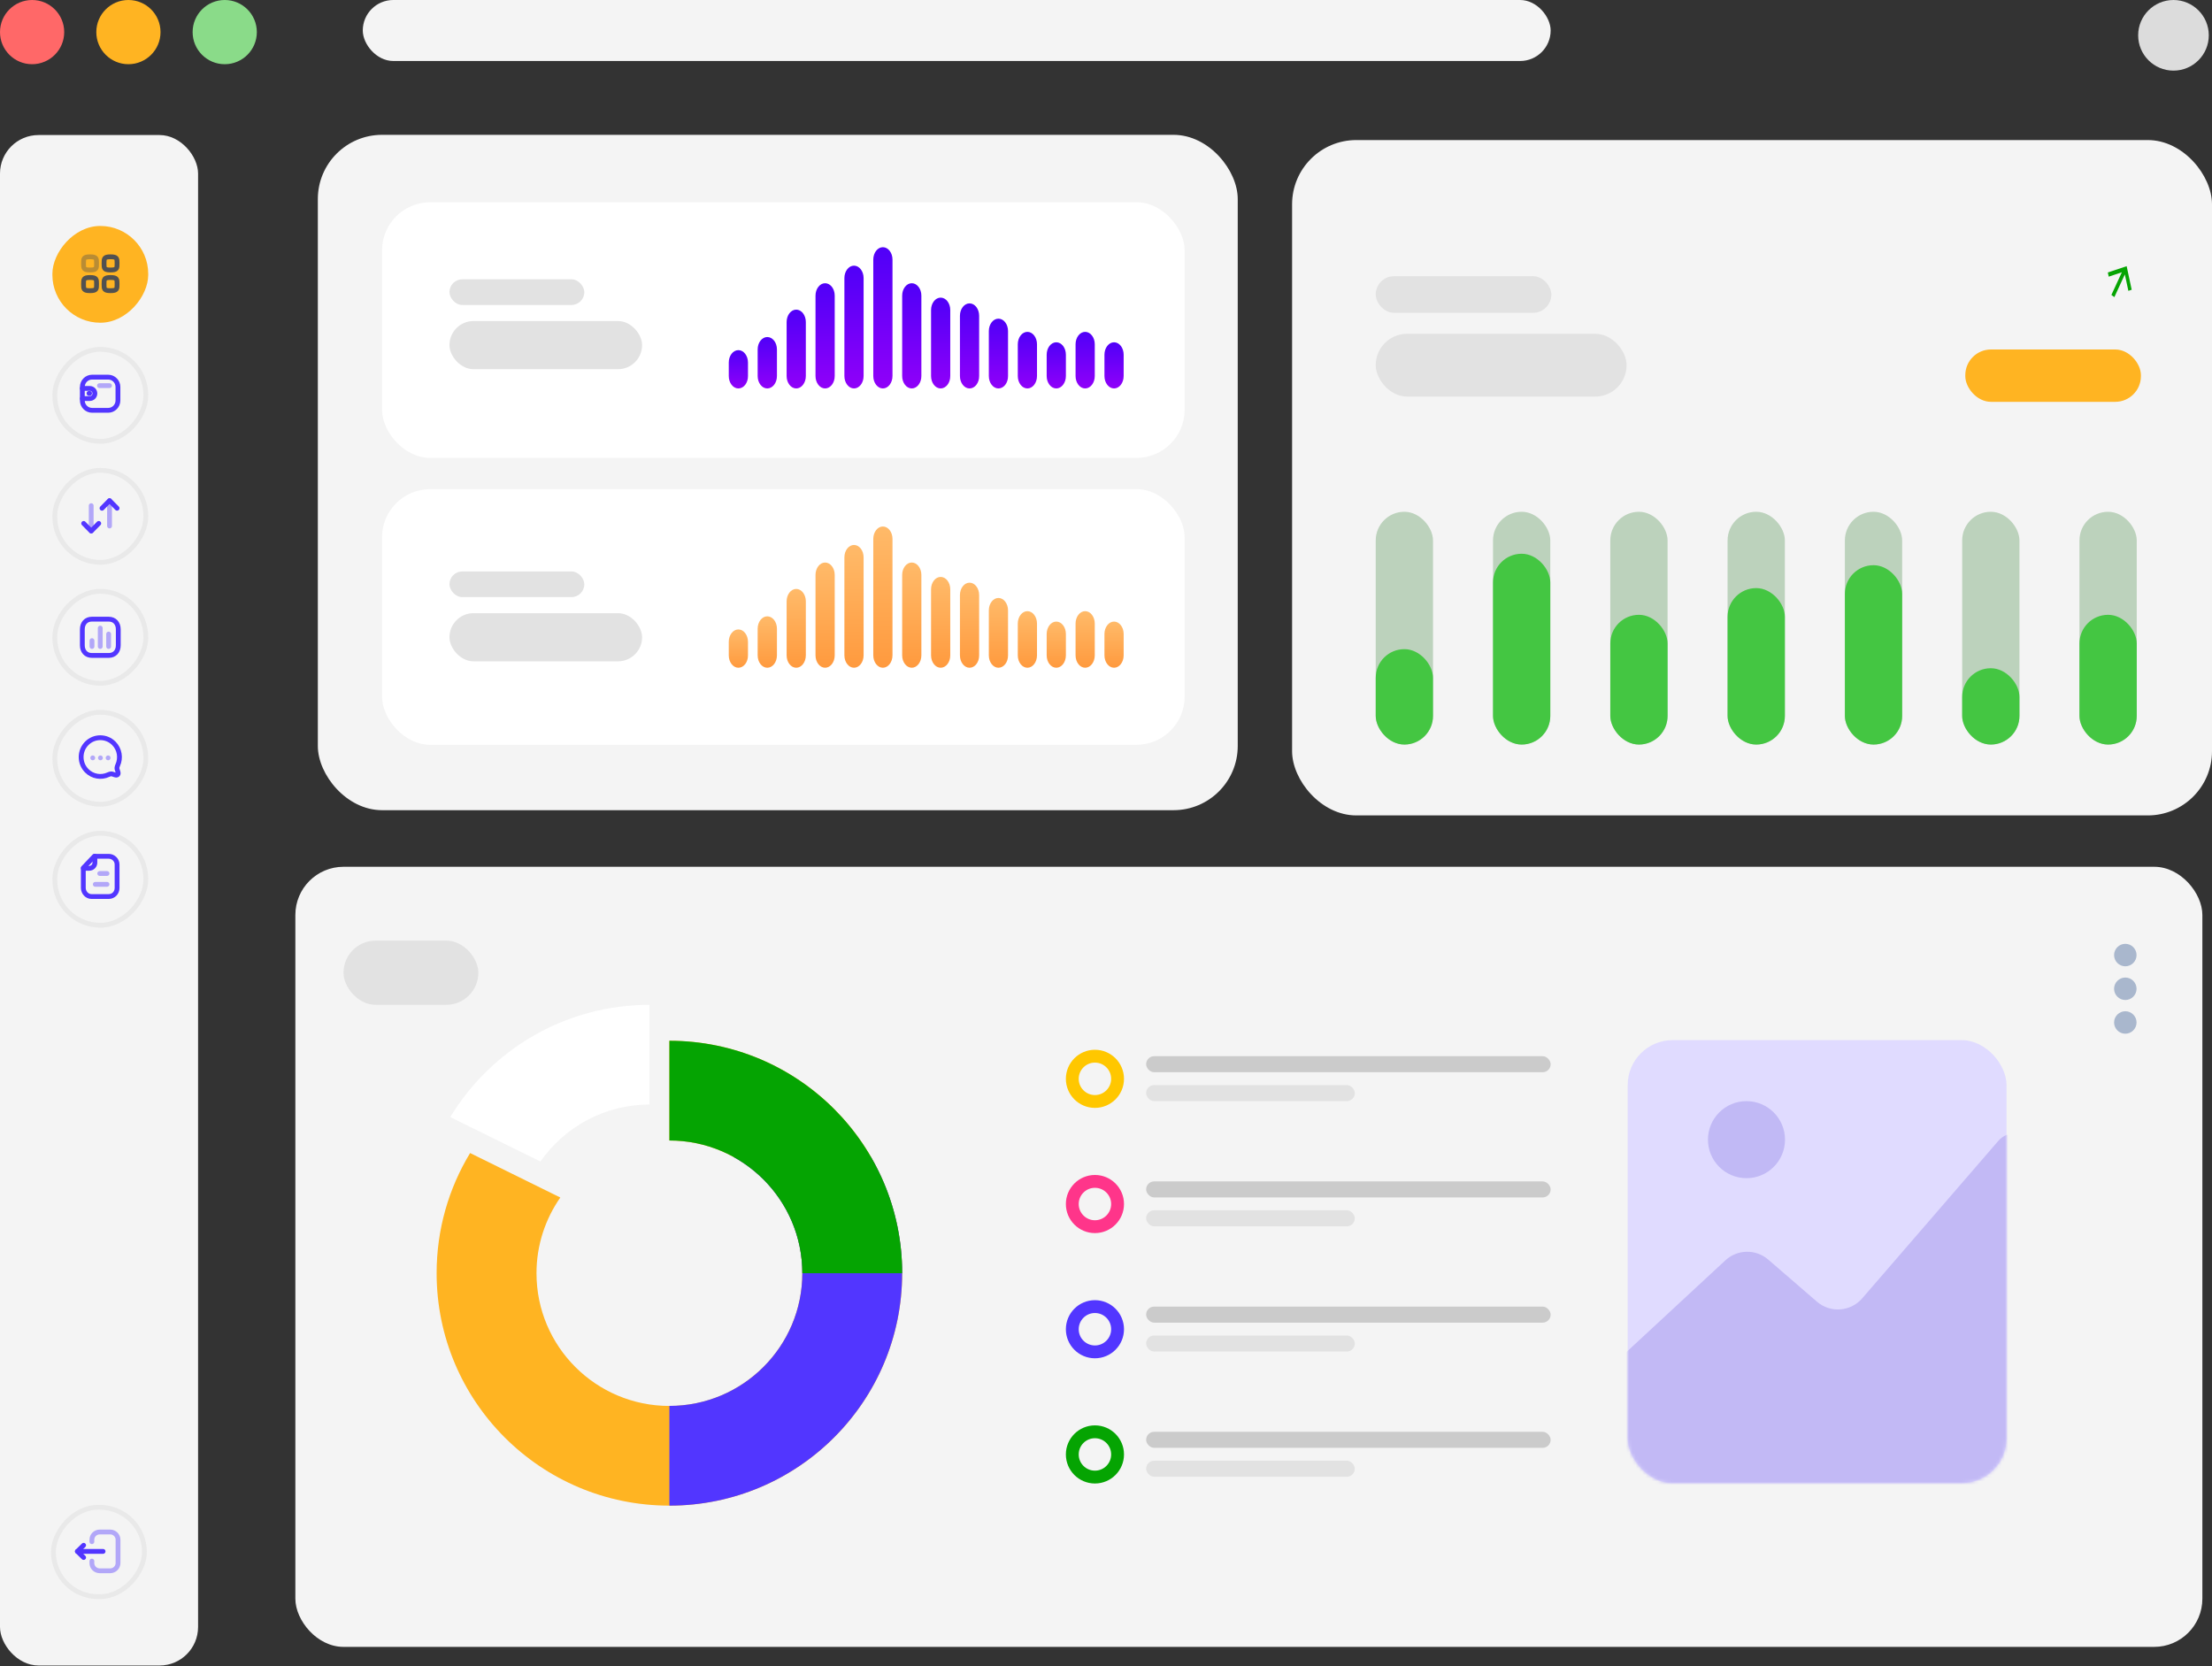 <svg width="689" height="519" viewBox="0 0 689 519" fill="none" xmlns="http://www.w3.org/2000/svg">
<rect x="0" y="0" width="689" height="519" fill="#333333" stroke="none"/>
<rect x="92" y="270" width="594" height="243" rx="15" fill="#F4F4F4"/>
<circle cx="341.053" cy="336.053" r="7.053" stroke="#FFC700" stroke-width="4"/>
<rect x="357" y="329" width="126" height="5" rx="2.5" fill="#CBCBCB"/>
<rect x="357" y="338" width="65" height="5" rx="2.5" fill="#E2E2E2"/>
<circle cx="341.053" cy="375.053" r="7.053" stroke="#FF358A" stroke-width="4"/>
<rect x="357" y="368" width="126" height="5" rx="2.5" fill="#CBCBCB"/>
<rect x="357" y="377" width="65" height="5" rx="2.5" fill="#E2E2E2"/>
<circle cx="341.053" cy="414.053" r="7.053" stroke="#5236FF" stroke-width="4"/>
<rect x="357" y="407" width="126" height="5" rx="2.5" fill="#CBCBCB"/>
<rect x="357" y="416" width="65" height="5" rx="2.5" fill="#E2E2E2"/>
<circle cx="341.053" cy="453.053" r="7.053" stroke="#05A402" stroke-width="4"/>
<rect x="357" y="446" width="126" height="5" rx="2.5" fill="#CBCBCB"/>
<rect x="357" y="455" width="65" height="5" rx="2.5" fill="#E2E2E2"/>
<g clip-path="url(#clip0_1_4151)">
<path d="M208.508 324.198V355.263C231.363 355.263 249.908 373.767 249.908 396.606C249.908 419.43 231.378 437.95 208.508 437.95C185.637 437.95 167.108 419.446 167.108 396.606C167.108 387.829 169.869 379.71 174.532 373.016H174.516L146.431 359.169C139.804 370.091 136 382.897 136 396.591C136 436.571 168.457 469 208.508 469C248.543 469 281.015 436.587 281.015 396.591C281 356.611 248.543 324.198 208.508 324.198Z" fill="#FFB422"/>
<path d="M140.249 347.971L168.335 361.804H168.35C175.836 351.081 188.245 344.05 202.326 344.05V313C176.004 313 152.95 327.016 140.249 347.971Z" fill="white"/>
<path d="M281 396.591C281 383.402 277.457 371.04 271.275 360.394H228.479C241.241 367.441 249.908 380.997 249.908 396.591C249.908 419.415 231.378 437.935 208.508 437.935V469C248.543 469 281 436.587 281 396.591Z" fill="#5236FF"/>
<path d="M208.508 324.198V355.263C231.363 355.263 249.908 373.767 249.908 396.606H281.015C281 356.611 248.543 324.198 208.508 324.198Z" fill="#05A402"/>
</g>
<g clip-path="url(#clip1_1_4151)">
<path d="M662 301C663.925 301 665.5 299.425 665.5 297.5C665.5 295.575 663.925 294 662 294C660.075 294 658.5 295.575 658.5 297.5C658.5 299.425 660.075 301 662 301ZM662 304.5C660.075 304.5 658.5 306.075 658.5 308C658.5 309.925 660.075 311.5 662 311.5C663.925 311.5 665.5 309.925 665.5 308C665.5 306.075 663.925 304.5 662 304.5ZM662 315C660.075 315 658.5 316.575 658.5 318.5C658.5 320.425 660.075 322 662 322C663.925 322 665.5 320.425 665.5 318.5C665.5 316.575 663.925 315 662 315Z" fill="#A9B7CD"/>
</g>
<rect x="107" y="293" width="42" height="20" rx="10" fill="#E2E2E2"/>
<rect x="507" y="324" width="118" height="138" rx="14" fill="#E0DBFF"/>
<mask id="mask0_1_4151" style="mask-type:alpha" maskUnits="userSpaceOnUse" x="507" y="324" width="118" height="138">
<rect x="507" y="324" width="118" height="138" rx="14" fill="#E0DBFF"/>
</mask>
<g mask="url(#mask0_1_4151)">
<path d="M537.435 392.585L506.202 421.532C504.161 423.424 503 426.082 503 428.866V454C503 459.523 507.477 464 513 464H624.5C630.023 464 634.5 459.523 634.5 454V359.861C634.5 356.072 631.428 353 627.639 353C625.645 353 623.751 353.867 622.448 355.374L580.04 404.435C576.428 408.613 570.113 409.072 565.935 405.46L550.772 392.354C546.917 389.021 541.172 389.121 537.435 392.585Z" fill="#C2B9F5"/>
</g>
<circle cx="544" cy="355" r="12" fill="#C1B9F5"/>
<rect x="99" y="42" width="286.534" height="210.37" rx="20" fill="#F4F4F4"/>
<rect x="343.289" y="158.375" width="17.498" height="72.51" rx="8.749" fill="#FBE1FF"/>
<rect x="343.289" y="190.469" width="17.498" height="40.416" rx="8.749" fill="#D94CE6"/>
<rect x="307.46" y="158.375" width="17.498" height="72.51" rx="8.749" fill="#FBE1FF"/>
<rect x="307.46" y="207.111" width="17.498" height="23.774" rx="8.749" fill="#D94CE6"/>
<rect x="271.631" y="158.375" width="17.498" height="72.51" rx="8.749" fill="#FBE1FF"/>
<rect x="271.631" y="175.017" width="17.498" height="55.869" rx="8.749" fill="#D94CE6"/>
<rect x="235.801" y="158.375" width="17.498" height="72.51" rx="8.749" fill="#FBE1FF"/>
<rect x="235.801" y="182.15" width="17.498" height="48.736" rx="8.749" fill="#D94CE6"/>
<rect x="199.972" y="158.375" width="17.498" height="72.51" rx="8.749" fill="#FBE1FF"/>
<rect x="199.972" y="190.469" width="17.498" height="40.416" rx="8.749" fill="#D94CE6"/>
<rect x="164.142" y="158.375" width="17.498" height="72.51" rx="8.749" fill="#FBE1FF"/>
<rect x="164.142" y="171.451" width="17.498" height="59.435" rx="8.749" fill="#D94CE6"/>
<rect x="128.312" y="158.375" width="17.498" height="72.51" rx="8.749" fill="#FBE1FF"/>
<rect x="128.312" y="201.167" width="17.498" height="29.717" rx="8.749" fill="#D94CE6"/>
<path d="M355.308 91.881L354.275 92.228L353.176 87.106L349.913 94.183L348.984 93.511L352.247 86.435L348.157 87.812L347.878 86.51L353.738 84.544L355.308 91.881Z" fill="#05A402"/>
<rect x="402.466" y="43.63" width="286.534" height="210.37" rx="20" fill="#F4F4F4"/>
<rect x="647.715" y="159.415" width="17.842" height="72.51" rx="8.921" fill="#BCD2BC"/>
<rect x="647.715" y="191.51" width="17.842" height="40.416" rx="8.921" fill="#44C642"/>
<rect x="611.182" y="159.415" width="17.842" height="72.51" rx="8.921" fill="#BCD2BC"/>
<rect x="611.182" y="208.151" width="17.842" height="23.774" rx="8.921" fill="#44C642"/>
<rect x="574.648" y="159.415" width="17.842" height="72.51" rx="8.921" fill="#BCD2BC"/>
<rect x="574.648" y="176.057" width="17.842" height="55.869" rx="8.921" fill="#44C642"/>
<rect x="538.114" y="159.415" width="17.842" height="72.51" rx="8.921" fill="#BCD2BC"/>
<rect x="538.114" y="183.19" width="17.842" height="48.736" rx="8.921" fill="#44C642"/>
<rect x="501.581" y="159.415" width="17.842" height="72.51" rx="8.921" fill="#BCD2BC"/>
<rect x="501.581" y="191.51" width="17.842" height="40.416" rx="8.921" fill="#44C642"/>
<rect x="465.048" y="159.415" width="17.842" height="72.51" rx="8.921" fill="#BCD2BC"/>
<rect x="465.048" y="172.491" width="17.842" height="59.435" rx="8.921" fill="#44C642"/>
<rect x="428.515" y="159.415" width="17.842" height="72.51" rx="8.921" fill="#BCD2BC"/>
<rect x="428.515" y="202.208" width="17.842" height="29.717" rx="8.921" fill="#44C642"/>
<path d="M663.984 90.25L662.951 90.596L661.851 85.475L658.589 92.552L657.66 91.88L660.923 84.804L656.833 86.181L656.554 84.879L662.414 82.913L663.984 90.25Z" fill="#05A402"/>
<rect x="122.443" y="100.707" width="78.146" height="19.569" rx="9.785" fill="#E2E2E2"/>
<rect x="428.515" y="103.969" width="78.146" height="19.569" rx="9.785" fill="#E2E2E2"/>
<rect x="122.443" y="82.769" width="54.702" height="13.046" rx="6.523" fill="#E2E2E2"/>
<rect x="428.515" y="86.031" width="54.702" height="11.415" rx="5.708" fill="#E2E2E2"/>
<rect x="306.086" y="107.23" width="54.702" height="16.308" rx="8" fill="#FFB422"/>
<rect x="612.156" y="108.862" width="54.702" height="16.308" rx="8" fill="#FFB422"/>
<rect x="119" y="63" width="250" height="79.631" rx="15" fill="white"/>
<rect x="140" y="100" width="60" height="15" rx="7.5" fill="#E2E2E2"/>
<rect x="140" y="87" width="42" height="8" rx="4" fill="#E2E2E2"/>
<g clip-path="url(#clip2_1_4151)">
<path d="M229.991 121C228.34 121 227 119.268 227 117.135V112.93C227 110.796 228.34 109.065 229.991 109.065C231.642 109.065 232.982 110.796 232.982 112.93V117.135C233.006 119.268 231.666 121 229.991 121Z" fill="url(#paint0_linear_1_4151)"/>
<path d="M238.989 121C237.338 121 235.998 119.268 235.998 117.135V108.848C235.998 106.715 237.338 104.983 238.989 104.983C240.64 104.983 242.004 106.684 242.004 108.848V117.135C242.004 119.268 240.664 121 238.989 121Z" fill="url(#paint1_linear_1_4151)"/>
<path d="M248.011 121C246.36 121 245.02 119.268 245.02 117.135V100.314C245.02 98.18 246.36 96.449 248.011 96.449C249.662 96.449 251.002 98.18 251.002 100.314V117.135C251.002 119.268 249.662 121 248.011 121Z" fill="url(#paint2_linear_1_4151)"/>
<path d="M257.008 121C255.357 121 254.017 119.268 254.017 117.135V92.089C254.017 89.956 255.357 88.224 257.008 88.224C258.659 88.224 259.999 89.956 259.999 92.089V117.135C259.999 119.268 258.659 121 257.008 121Z" fill="url(#paint3_linear_1_4151)"/>
<path d="M266.006 121C264.355 121 263.015 119.268 263.015 117.135V86.616C263.015 84.483 264.355 82.751 266.006 82.751C267.657 82.751 268.997 84.483 268.997 86.616V117.135C268.997 119.268 267.657 121 266.006 121Z" fill="url(#paint4_linear_1_4151)"/>
<path d="M275.004 121C273.353 121 272.013 119.268 272.013 117.135V80.865C272.013 78.732 273.353 77 275.004 77C276.655 77 277.995 78.732 277.995 80.865V117.104C277.995 119.268 276.655 121 275.004 121Z" fill="url(#paint5_linear_1_4151)"/>
<path d="M284.001 121C282.35 121 281.01 119.268 281.01 117.135V92.089C281.01 89.956 282.35 88.224 284.001 88.224C285.652 88.224 286.992 89.956 286.992 92.089V117.135C286.992 119.268 285.652 121 284.001 121Z" fill="url(#paint6_linear_1_4151)"/>
<path d="M292.999 121C291.348 121 290.008 119.268 290.008 117.135V96.573C290.008 94.439 291.348 92.707 292.999 92.707C294.65 92.707 295.99 94.439 295.99 96.573V117.135C296.014 119.268 294.65 121 292.999 121Z" fill="url(#paint7_linear_1_4151)"/>
<path d="M301.996 121C300.345 121 299.005 119.268 299.005 117.135V98.366C299.005 96.233 300.345 94.501 301.996 94.501C303.647 94.501 304.987 96.233 304.987 98.366V117.135C305.011 119.268 303.671 121 301.996 121Z" fill="url(#paint8_linear_1_4151)"/>
<path d="M310.994 121C309.343 121 308.003 119.269 308.003 117.135V103.128C308.003 100.994 309.343 99.263 310.994 99.263C312.645 99.263 313.985 100.994 313.985 103.128V117.135C314.009 119.269 312.669 121 310.994 121Z" fill="url(#paint9_linear_1_4151)"/>
<path d="M320.016 121C318.364 121 317.024 119.268 317.024 117.135V107.24C317.024 105.107 318.364 103.375 320.016 103.375C321.667 103.375 323.007 105.107 323.007 107.24V117.135C323.007 119.268 321.667 121 320.016 121Z" fill="url(#paint10_linear_1_4151)"/>
<path d="M329.014 121C327.363 121 326.022 119.268 326.022 117.135V110.487C326.022 108.353 327.363 106.622 329.014 106.622C330.665 106.622 332.005 108.353 332.005 110.487V117.135C332.005 119.268 330.665 121 329.014 121Z" fill="url(#paint11_linear_1_4151)"/>
<path d="M347.009 121C345.358 121 344.018 119.268 344.018 117.135V110.487C344.018 108.353 345.358 106.622 347.009 106.622C348.66 106.622 350 108.353 350 110.487V117.135C350 119.268 348.66 121 347.009 121Z" fill="url(#paint12_linear_1_4151)"/>
<path d="M338.011 121C336.36 121 335.02 119.268 335.02 117.135V107.24C335.02 105.107 336.36 103.375 338.011 103.375C339.662 103.375 341.002 105.107 341.002 107.24V117.135C341.002 119.268 339.662 121 338.011 121Z" fill="url(#paint13_linear_1_4151)"/>
</g>
<rect x="119" y="152.369" width="250" height="79.631" rx="15" fill="white"/>
<rect x="140" y="191" width="60" height="15" rx="7.5" fill="#E2E2E2"/>
<rect x="140" y="178" width="42" height="8" rx="4" fill="#E2E2E2"/>
<g clip-path="url(#clip3_1_4151)">
<path d="M229.991 208C228.34 208 227 206.268 227 204.135V199.93C227 197.796 228.34 196.065 229.991 196.065C231.642 196.065 232.982 197.796 232.982 199.93V204.135C233.006 206.268 231.666 208 229.991 208Z" fill="url(#paint14_linear_1_4151)"/>
<path d="M238.989 208C237.338 208 235.998 206.268 235.998 204.135V195.848C235.998 193.715 237.338 191.983 238.989 191.983C240.64 191.983 242.004 193.684 242.004 195.848V204.135C242.004 206.268 240.664 208 238.989 208Z" fill="url(#paint15_linear_1_4151)"/>
<path d="M248.011 208C246.36 208 245.02 206.268 245.02 204.135V187.314C245.02 185.181 246.36 183.449 248.011 183.449C249.662 183.449 251.002 185.181 251.002 187.314V204.135C251.002 206.268 249.662 208 248.011 208Z" fill="url(#paint16_linear_1_4151)"/>
<path d="M257.008 208C255.357 208 254.017 206.268 254.017 204.135V179.089C254.017 176.956 255.357 175.224 257.008 175.224C258.659 175.224 259.999 176.956 259.999 179.089V204.135C259.999 206.268 258.659 208 257.008 208Z" fill="url(#paint17_linear_1_4151)"/>
<path d="M266.006 208C264.355 208 263.015 206.268 263.015 204.135V173.616C263.015 171.483 264.355 169.751 266.006 169.751C267.657 169.751 268.997 171.483 268.997 173.616V204.135C268.997 206.268 267.657 208 266.006 208Z" fill="url(#paint18_linear_1_4151)"/>
<path d="M275.004 208C273.353 208 272.013 206.268 272.013 204.135V167.865C272.013 165.732 273.353 164 275.004 164C276.655 164 277.995 165.732 277.995 167.865V204.104C277.995 206.268 276.655 208 275.004 208Z" fill="url(#paint19_linear_1_4151)"/>
<path d="M284.001 208C282.35 208 281.01 206.268 281.01 204.135V179.089C281.01 176.956 282.35 175.224 284.001 175.224C285.652 175.224 286.992 176.956 286.992 179.089V204.135C286.992 206.268 285.652 208 284.001 208Z" fill="url(#paint20_linear_1_4151)"/>
<path d="M292.999 208C291.348 208 290.008 206.268 290.008 204.135V183.573C290.008 181.439 291.348 179.708 292.999 179.708C294.65 179.708 295.99 181.439 295.99 183.573V204.135C296.014 206.268 294.65 208 292.999 208Z" fill="url(#paint21_linear_1_4151)"/>
<path d="M301.996 208C300.345 208 299.005 206.268 299.005 204.135V185.366C299.005 183.233 300.345 181.501 301.996 181.501C303.647 181.501 304.987 183.233 304.987 185.366V204.135C305.011 206.268 303.671 208 301.996 208Z" fill="url(#paint22_linear_1_4151)"/>
<path d="M310.994 208C309.343 208 308.003 206.269 308.003 204.135V190.128C308.003 187.994 309.343 186.263 310.994 186.263C312.645 186.263 313.985 187.994 313.985 190.128V204.135C314.009 206.269 312.669 208 310.994 208Z" fill="url(#paint23_linear_1_4151)"/>
<path d="M320.016 208C318.364 208 317.024 206.268 317.024 204.135V194.24C317.024 192.107 318.364 190.375 320.016 190.375C321.667 190.375 323.007 192.107 323.007 194.24V204.135C323.007 206.268 321.667 208 320.016 208Z" fill="url(#paint24_linear_1_4151)"/>
<path d="M329.014 208C327.363 208 326.022 206.268 326.022 204.135V197.487C326.022 195.353 327.363 193.622 329.014 193.622C330.665 193.622 332.005 195.353 332.005 197.487V204.135C332.005 206.268 330.665 208 329.014 208Z" fill="url(#paint25_linear_1_4151)"/>
<path d="M347.009 208C345.358 208 344.018 206.268 344.018 204.135V197.487C344.018 195.353 345.358 193.622 347.009 193.622C348.66 193.622 350 195.353 350 197.487V204.135C350 206.268 348.66 208 347.009 208Z" fill="url(#paint26_linear_1_4151)"/>
<path d="M338.011 208C336.36 208 335.02 206.268 335.02 204.135V194.24C335.02 192.107 336.36 190.375 338.011 190.375C339.662 190.375 341.002 192.107 341.002 194.24V204.135C341.002 206.268 339.662 208 338.011 208Z" fill="url(#paint27_linear_1_4151)"/>
</g>
<rect y="42.065" width="61.696" height="476.739" rx="12" fill="#F4F4F4"/>
<rect x="-0.75" y="0.75" width="28.353" height="27.832" rx="13.916" transform="matrix(-1 0 0 1 44.244 468.771)" stroke="#E9E9E9" stroke-width="1.5"/>
<path opacity="0.4" d="M28.619 480.227V479.617C28.619 478.287 29.716 477.209 31.069 477.209H34.311C35.663 477.209 36.761 478.287 36.761 479.617V486.889C36.761 488.219 35.663 489.297 34.311 489.297H31.063C29.713 489.297 28.619 488.222 28.619 486.896V486.28" stroke="#5236FF" stroke-width="1.5" stroke-linecap="round" stroke-linejoin="round"/>
<path d="M24.102 483.253H32.108" stroke="#5236FF" stroke-width="1.5" stroke-linecap="round" stroke-linejoin="round"/>
<path d="M26.049 481.348L24.102 483.253L26.049 485.158" stroke="#5236FF" stroke-width="1.5" stroke-linecap="round" stroke-linejoin="round"/>
<rect x="-0.75" y="0.75" width="28.353" height="28.648" rx="14.176" transform="matrix(-1 0 0 1 44.67 258.812)" stroke="#E9E9E9" stroke-width="1.5"/>
<path fill-rule="evenodd" clip-rule="evenodd" d="M29.378 266.734H33.876C35.268 266.734 36.468 267.874 36.468 269.28V276.594C36.468 278.08 35.346 279.264 33.876 279.264H28.475C27.082 279.264 25.954 278.001 25.954 276.594V270.336L29.378 266.734Z" stroke="#5236FF" stroke-width="1.5" stroke-linecap="round" stroke-linejoin="round"/>
<path d="M29.556 266.726V268.712C29.556 269.681 28.779 270.468 27.82 270.47C26.929 270.472 26.019 270.473 25.957 270.469" stroke="#5236FF" stroke-width="1.5" stroke-linecap="round" stroke-linejoin="round"/>
<path opacity="0.4" d="M29.684 275.47H33.333" stroke="#5236FF" stroke-width="1.5" stroke-linecap="round" stroke-linejoin="round"/>
<path opacity="0.4" d="M31.064 272.09H33.333" stroke="#5236FF" stroke-width="1.5" stroke-linecap="round" stroke-linejoin="round"/>
<rect x="-0.75" y="0.75" width="28.353" height="28.648" rx="14.176" transform="matrix(-1 0 0 1 44.67 221.126)" stroke="#E9E9E9" stroke-width="1.5"/>
<path fill-rule="evenodd" clip-rule="evenodd" d="M27.021 240.086C28.846 241.929 31.548 242.328 33.759 241.295C34.086 241.162 34.353 241.055 34.608 241.055C35.316 241.059 36.198 241.753 36.657 241.291C37.115 240.828 36.427 239.936 36.427 239.216C36.427 238.959 36.529 238.694 36.661 238.363C37.684 236.131 37.289 233.401 35.464 231.559C33.135 229.206 29.351 229.206 27.021 231.558C24.688 233.915 24.692 237.734 27.021 240.086Z" stroke="#5236FF" stroke-width="1.5" stroke-linecap="round" stroke-linejoin="round"/>
<path opacity="0.4" d="M28.892 236.073H28.885" stroke="#5236FF" stroke-width="1.5" stroke-linecap="round" stroke-linejoin="round"/>
<path opacity="0.4" d="M31.285 236.073H31.279" stroke="#5236FF" stroke-width="1.5" stroke-linecap="round" stroke-linejoin="round"/>
<path opacity="0.4" d="M33.679 236.073H33.672" stroke="#5236FF" stroke-width="1.5" stroke-linecap="round" stroke-linejoin="round"/>
<rect x="-0.75" y="0.75" width="28.353" height="28.648" rx="14.176" transform="matrix(-1 0 0 1 44.67 183.443)" stroke="#E9E9E9" stroke-width="1.5"/>
<path opacity="0.4" d="M33.834 197.501V201.379" stroke="#5236FF" stroke-width="1.5" stroke-linecap="round" stroke-linejoin="round"/>
<path opacity="0.4" d="M31.222 195.645V201.379" stroke="#5236FF" stroke-width="1.5" stroke-linecap="round" stroke-linejoin="round"/>
<path opacity="0.4" d="M28.652 199.549V201.378" stroke="#5236FF" stroke-width="1.5" stroke-linecap="round" stroke-linejoin="round"/>
<path fill-rule="evenodd" clip-rule="evenodd" d="M28.621 192.864H33.866C35.695 192.864 36.841 194.171 36.841 196.021V201.013C36.841 202.863 35.7 204.17 33.866 204.17H28.621C26.787 204.17 25.646 202.863 25.646 201.013V196.021C25.646 194.171 26.787 192.864 28.621 192.864Z" stroke="#5236FF" stroke-width="1.5" stroke-linecap="round" stroke-linejoin="round"/>
<rect x="-0.75" y="0.75" width="28.353" height="28.648" rx="14.176" transform="matrix(-1 0 0 1 44.67 145.757)" stroke="#E9E9E9" stroke-width="1.5"/>
<path opacity="0.4" d="M28.408 165.423V157.509" stroke="#5236FF" stroke-width="1.5" stroke-linecap="round" stroke-linejoin="round"/>
<path d="M26.062 163.043L28.408 165.424L30.755 163.043" stroke="#5236FF" stroke-width="1.5" stroke-linecap="round" stroke-linejoin="round"/>
<path opacity="0.4" d="M34.121 155.933V163.847" stroke="#5236FF" stroke-width="1.5" stroke-linecap="round" stroke-linejoin="round"/>
<path d="M36.468 158.313L34.121 155.932L31.775 158.313" stroke="#5236FF" stroke-width="1.5" stroke-linecap="round" stroke-linejoin="round"/>
<rect x="-0.75" y="0.75" width="28.353" height="28.648" rx="14.176" transform="matrix(-1 0 0 1 44.67 108.072)" stroke="#E9E9E9" stroke-width="1.5"/>
<path d="M25.647 124.143H27.993C28.854 124.143 29.552 123.438 29.553 122.568C29.553 121.699 28.854 120.994 27.993 120.993H25.647" stroke="#5236FF" stroke-width="1.5" stroke-linecap="round" stroke-linejoin="round"/>
<path d="M27.726 122.532H27.907" stroke="#5236FF" stroke-width="1.5" stroke-linecap="round" stroke-linejoin="round"/>
<path fill-rule="evenodd" clip-rule="evenodd" d="M33.696 117.474H28.687C27.008 117.474 25.646 118.849 25.646 120.545V124.745C25.646 126.441 27.008 127.816 28.687 127.816H33.696C35.376 127.816 36.737 126.441 36.737 124.745V120.545C36.737 118.849 35.376 117.474 33.696 117.474Z" stroke="#5236FF" stroke-width="1.5" stroke-linecap="round" stroke-linejoin="round"/>
<path opacity="0.4" d="M34.109 120.13H30.981" stroke="#5236FF" stroke-width="1.5" stroke-linecap="round" stroke-linejoin="round"/>
<rect width="29.853" height="30.148" rx="14.926" transform="matrix(-1 0 0 1 46.17 70.385)" fill="#FFB422"/>
<path fill-rule="evenodd" clip-rule="evenodd" d="M36.468 82.047C36.468 80.508 36.452 79.995 34.436 79.995C32.421 79.995 32.404 80.508 32.404 82.047C32.404 83.586 32.398 84.098 34.436 84.098C36.474 84.098 36.468 83.586 36.468 82.047Z" stroke="#515151" stroke-width="1.5" stroke-linecap="round" stroke-linejoin="round"/>
<path opacity="0.4" fill-rule="evenodd" clip-rule="evenodd" d="M30.083 82.047C30.083 80.508 30.067 79.995 28.051 79.995C26.036 79.995 26.02 80.508 26.02 82.047C26.02 83.586 26.013 84.098 28.051 84.098C30.089 84.098 30.083 83.586 30.083 82.047Z" stroke="#515151" stroke-width="1.5" stroke-linecap="round" stroke-linejoin="round"/>
<path fill-rule="evenodd" clip-rule="evenodd" d="M36.468 88.495C36.468 86.956 36.452 86.443 34.436 86.443C32.421 86.443 32.404 86.956 32.404 88.495C32.404 90.034 32.398 90.546 34.436 90.546C36.474 90.546 36.468 90.034 36.468 88.495Z" stroke="#515151" stroke-width="1.5" stroke-linecap="round" stroke-linejoin="round"/>
<path fill-rule="evenodd" clip-rule="evenodd" d="M30.083 88.495C30.083 86.956 30.067 86.443 28.051 86.443C26.036 86.443 26.02 86.956 26.02 88.495C26.02 90.034 26.013 90.546 28.051 90.546C30.089 90.546 30.083 90.034 30.083 88.495Z" stroke="#515151" stroke-width="1.5" stroke-linecap="round" stroke-linejoin="round"/>
<circle cx="10" cy="10" r="10" fill="#FF6868"/>
<circle cx="40" cy="10" r="10" fill="#FFB422"/>
<circle cx="70" cy="10" r="10" fill="#8ADB89"/>
<circle cx="677" cy="11" r="11" fill="#DCDCDC"/>
<rect x="113" width="370" height="19" rx="9.5" fill="#F4F4F4"/>
<defs>
<linearGradient id="paint0_linear_1_4151" x1="229.986" y1="121.005" x2="229.986" y2="109.054" gradientUnits="userSpaceOnUse">
<stop stop-color="#9000F9"/>
<stop offset="1" stop-color="#4F00F8"/>
</linearGradient>
<linearGradient id="paint1_linear_1_4151" x1="238.996" y1="121.007" x2="238.996" y2="104.969" gradientUnits="userSpaceOnUse">
<stop stop-color="#9000F9"/>
<stop offset="1" stop-color="#4F00F8"/>
</linearGradient>
<linearGradient id="paint2_linear_1_4151" x1="248.006" y1="121.01" x2="248.006" y2="96.427" gradientUnits="userSpaceOnUse">
<stop stop-color="#9000F9"/>
<stop offset="1" stop-color="#4F00F8"/>
</linearGradient>
<linearGradient id="paint3_linear_1_4151" x1="257.003" y1="121.014" x2="257.003" y2="88.194" gradientUnits="userSpaceOnUse">
<stop stop-color="#9000F9"/>
<stop offset="1" stop-color="#4F00F8"/>
</linearGradient>
<linearGradient id="paint4_linear_1_4151" x1="266.001" y1="121.016" x2="266.001" y2="82.716" gradientUnits="userSpaceOnUse">
<stop stop-color="#9000F9"/>
<stop offset="1" stop-color="#4F00F8"/>
</linearGradient>
<linearGradient id="paint5_linear_1_4151" x1="274.999" y1="121.019" x2="274.999" y2="76.96" gradientUnits="userSpaceOnUse">
<stop stop-color="#9000F9"/>
<stop offset="1" stop-color="#4F00F8"/>
</linearGradient>
<linearGradient id="paint6_linear_1_4151" x1="283.996" y1="121.014" x2="283.996" y2="88.194" gradientUnits="userSpaceOnUse">
<stop stop-color="#9000F9"/>
<stop offset="1" stop-color="#4F00F8"/>
</linearGradient>
<linearGradient id="paint7_linear_1_4151" x1="292.994" y1="121.012" x2="292.994" y2="92.682" gradientUnits="userSpaceOnUse">
<stop stop-color="#9000F9"/>
<stop offset="1" stop-color="#4F00F8"/>
</linearGradient>
<linearGradient id="paint8_linear_1_4151" x1="301.991" y1="121.011" x2="301.991" y2="94.477" gradientUnits="userSpaceOnUse">
<stop stop-color="#9000F9"/>
<stop offset="1" stop-color="#4F00F8"/>
</linearGradient>
<linearGradient id="paint9_linear_1_4151" x1="310.989" y1="121.009" x2="310.989" y2="99.243" gradientUnits="userSpaceOnUse">
<stop stop-color="#9000F9"/>
<stop offset="1" stop-color="#4F00F8"/>
</linearGradient>
<linearGradient id="paint10_linear_1_4151" x1="320.011" y1="121.007" x2="320.011" y2="103.359" gradientUnits="userSpaceOnUse">
<stop stop-color="#9000F9"/>
<stop offset="1" stop-color="#4F00F8"/>
</linearGradient>
<linearGradient id="paint11_linear_1_4151" x1="329.009" y1="121.006" x2="329.009" y2="106.609" gradientUnits="userSpaceOnUse">
<stop stop-color="#9000F9"/>
<stop offset="1" stop-color="#4F00F8"/>
</linearGradient>
<linearGradient id="paint12_linear_1_4151" x1="347.004" y1="121.006" x2="347.004" y2="106.609" gradientUnits="userSpaceOnUse">
<stop stop-color="#9000F9"/>
<stop offset="1" stop-color="#4F00F8"/>
</linearGradient>
<linearGradient id="paint13_linear_1_4151" x1="338.006" y1="121.007" x2="338.006" y2="103.359" gradientUnits="userSpaceOnUse">
<stop stop-color="#9000F9"/>
<stop offset="1" stop-color="#4F00F8"/>
</linearGradient>
<linearGradient id="paint14_linear_1_4151" x1="229.986" y1="208.005" x2="229.986" y2="196.054" gradientUnits="userSpaceOnUse">
<stop stop-color="#FF9A3E"/>
<stop offset="1" stop-color="#FFBA69"/>
</linearGradient>
<linearGradient id="paint15_linear_1_4151" x1="238.996" y1="208.007" x2="238.996" y2="191.969" gradientUnits="userSpaceOnUse">
<stop stop-color="#FF9A3E"/>
<stop offset="1" stop-color="#FFBA69"/>
</linearGradient>
<linearGradient id="paint16_linear_1_4151" x1="248.006" y1="208.01" x2="248.006" y2="183.427" gradientUnits="userSpaceOnUse">
<stop stop-color="#FF9A3E"/>
<stop offset="1" stop-color="#FFBA69"/>
</linearGradient>
<linearGradient id="paint17_linear_1_4151" x1="257.003" y1="208.014" x2="257.003" y2="175.194" gradientUnits="userSpaceOnUse">
<stop stop-color="#FF9A3E"/>
<stop offset="1" stop-color="#FFBA69"/>
</linearGradient>
<linearGradient id="paint18_linear_1_4151" x1="266.001" y1="208.016" x2="266.001" y2="169.716" gradientUnits="userSpaceOnUse">
<stop stop-color="#FF9A3E"/>
<stop offset="1" stop-color="#FFBA69"/>
</linearGradient>
<linearGradient id="paint19_linear_1_4151" x1="274.999" y1="208.019" x2="274.999" y2="163.96" gradientUnits="userSpaceOnUse">
<stop stop-color="#FF9A3E"/>
<stop offset="1" stop-color="#FFBA69"/>
</linearGradient>
<linearGradient id="paint20_linear_1_4151" x1="283.996" y1="208.014" x2="283.996" y2="175.194" gradientUnits="userSpaceOnUse">
<stop stop-color="#FF9A3E"/>
<stop offset="1" stop-color="#FFBA69"/>
</linearGradient>
<linearGradient id="paint21_linear_1_4151" x1="292.994" y1="208.012" x2="292.994" y2="179.682" gradientUnits="userSpaceOnUse">
<stop stop-color="#FF9A3E"/>
<stop offset="1" stop-color="#FFBA69"/>
</linearGradient>
<linearGradient id="paint22_linear_1_4151" x1="301.991" y1="208.011" x2="301.991" y2="181.477" gradientUnits="userSpaceOnUse">
<stop stop-color="#FF9A3E"/>
<stop offset="1" stop-color="#FFBA69"/>
</linearGradient>
<linearGradient id="paint23_linear_1_4151" x1="310.989" y1="208.009" x2="310.989" y2="186.243" gradientUnits="userSpaceOnUse">
<stop stop-color="#FF9A3E"/>
<stop offset="1" stop-color="#FFBA69"/>
</linearGradient>
<linearGradient id="paint24_linear_1_4151" x1="320.011" y1="208.007" x2="320.011" y2="190.359" gradientUnits="userSpaceOnUse">
<stop stop-color="#FF9A3E"/>
<stop offset="1" stop-color="#FFBA69"/>
</linearGradient>
<linearGradient id="paint25_linear_1_4151" x1="329.009" y1="208.006" x2="329.009" y2="193.609" gradientUnits="userSpaceOnUse">
<stop stop-color="#FF9A3E"/>
<stop offset="1" stop-color="#FFBA69"/>
</linearGradient>
<linearGradient id="paint26_linear_1_4151" x1="347.004" y1="208.006" x2="347.004" y2="193.609" gradientUnits="userSpaceOnUse">
<stop stop-color="#FF9A3E"/>
<stop offset="1" stop-color="#FFBA69"/>
</linearGradient>
<linearGradient id="paint27_linear_1_4151" x1="338.006" y1="208.007" x2="338.006" y2="190.359" gradientUnits="userSpaceOnUse">
<stop stop-color="#FF9A3E"/>
<stop offset="1" stop-color="#FFBA69"/>
</linearGradient>
<clipPath id="clip0_1_4151">
<rect width="145" height="156" fill="white" transform="translate(136 313)"/>
</clipPath>
<clipPath id="clip1_1_4151">
<rect width="42" height="42" fill="white" transform="translate(641 287)"/>
</clipPath>
<clipPath id="clip2_1_4151">
<rect width="123" height="44" fill="white" transform="translate(227 77)"/>
</clipPath>
<clipPath id="clip3_1_4151">
<rect width="123" height="44" fill="white" transform="translate(227 164)"/>
</clipPath>
</defs>
</svg>

